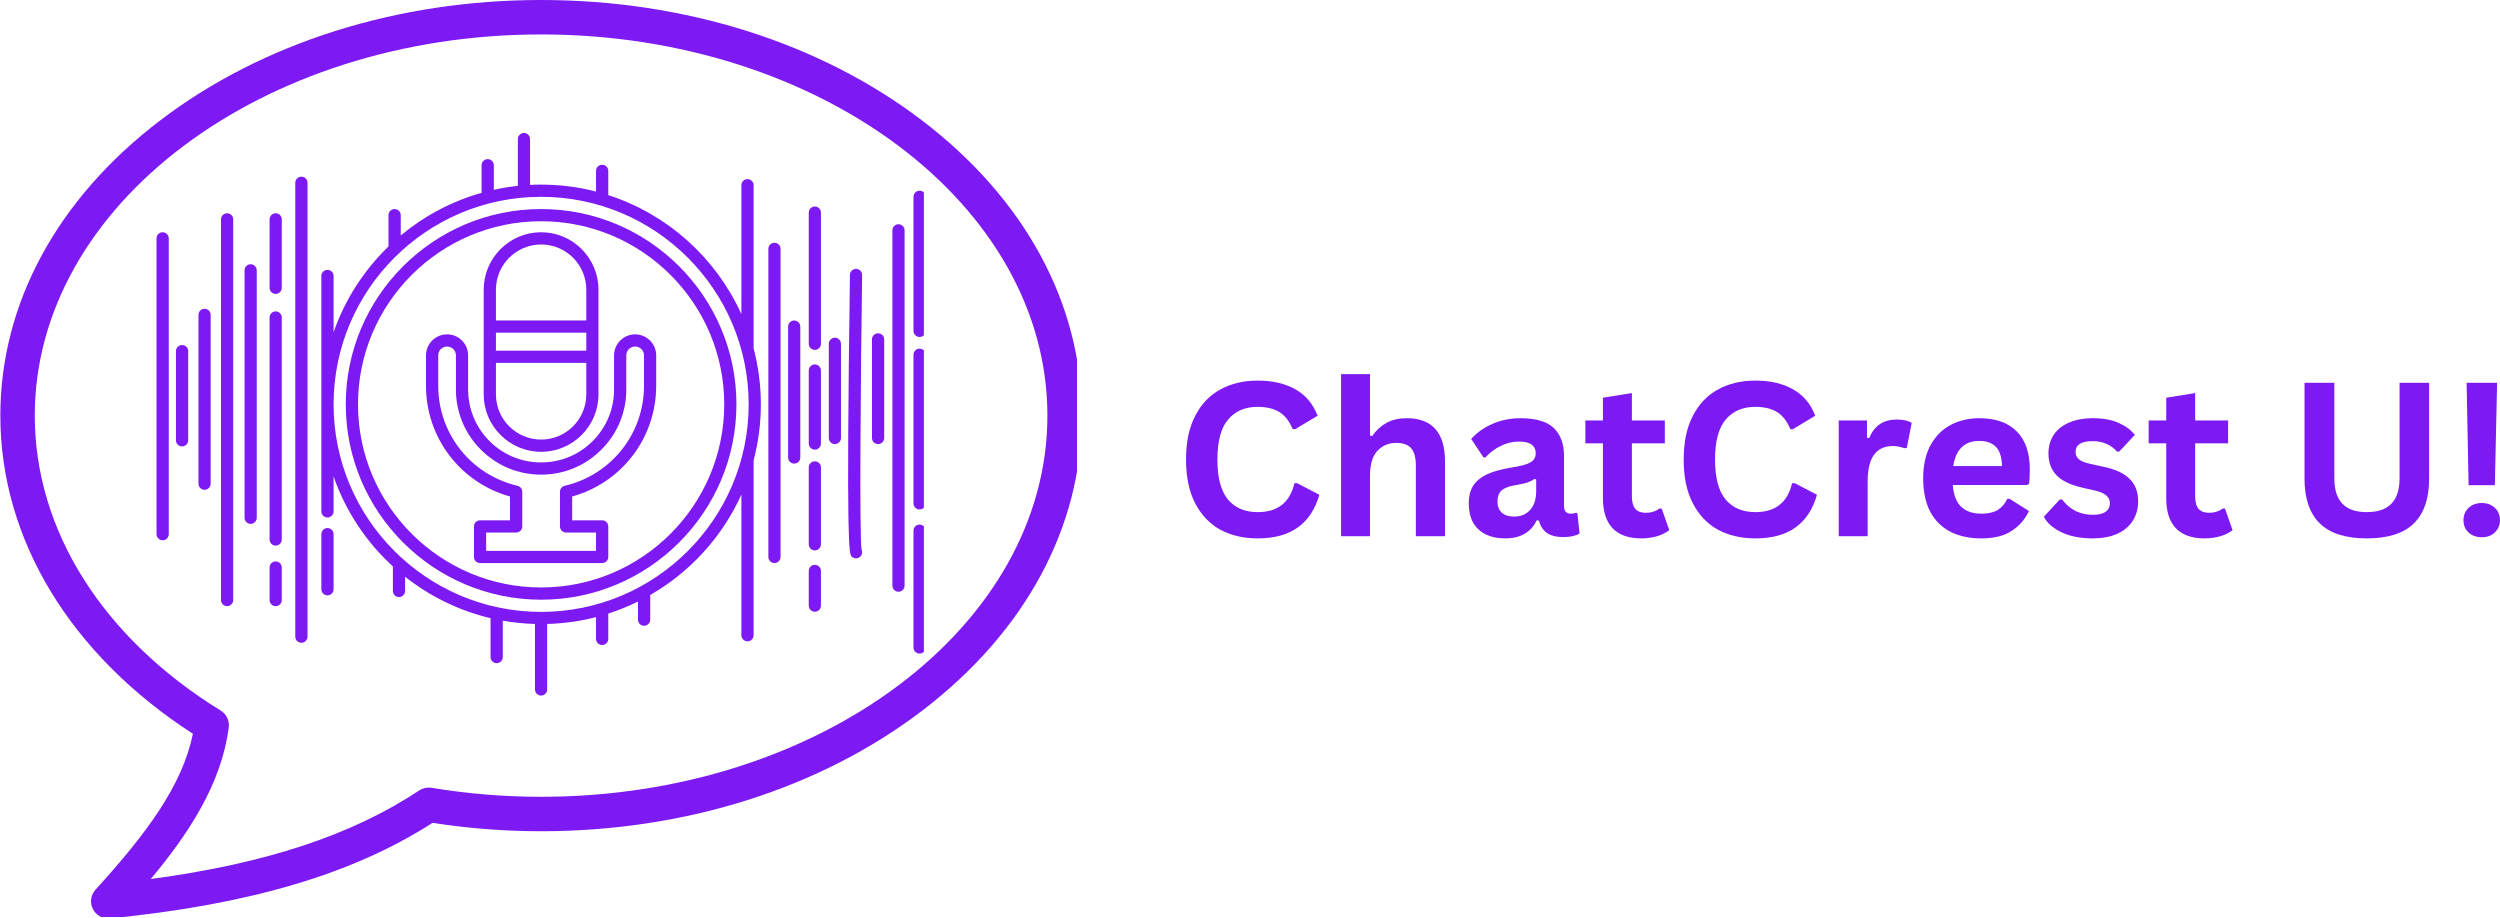 <svg xmlns="http://www.w3.org/2000/svg" xmlns:xlink="http://www.w3.org/1999/xlink" zoomAndPan="magnify" preserveAspectRatio="xMidYMid meet" version="1.0" viewBox="45.39 39.07 175.51 64.48"><defs><g/><clipPath id="22d02559f6"><path d="M 67 48.406 L 99 48.406 L 99 88 L 67 88 Z M 67 48.406 " clip-rule="nonzero"/></clipPath><clipPath id="76a8f9fb45"><path d="M 56.352 55 L 58 55 L 58 77 L 56.352 77 Z M 56.352 55 " clip-rule="nonzero"/></clipPath><clipPath id="f6a84fe2f4"><path d="M 109 52 L 110.25 52 L 110.25 63 L 109 63 Z M 109 52 " clip-rule="nonzero"/></clipPath><clipPath id="1058d52e73"><path d="M 109 63 L 110.25 63 L 110.25 75 L 109 75 Z M 109 63 " clip-rule="nonzero"/></clipPath><clipPath id="8d67431209"><path d="M 109 75 L 110.25 75 L 110.25 85 L 109 85 Z M 109 75 " clip-rule="nonzero"/></clipPath><clipPath id="b6135d03af"><path d="M 45.391 39.07 L 121 39.07 L 121 103.445 L 45.391 103.445 Z M 45.391 39.07 " clip-rule="nonzero"/></clipPath></defs><g clip-path="url(#22d02559f6)"><path fill="#7d19f3" d="M 98.297 63.523 L 98.297 52.07 C 98.297 51.836 98.105 51.645 97.867 51.645 C 97.629 51.645 97.438 51.836 97.438 52.07 L 97.438 61.121 C 95.652 57.176 92.258 54.109 88.094 52.77 L 88.094 51.062 C 88.094 50.828 87.902 50.637 87.664 50.637 C 87.43 50.637 87.234 50.828 87.234 51.062 L 87.234 52.52 C 86.004 52.199 84.711 52.031 83.379 52.031 C 83.117 52.031 82.859 52.035 82.602 52.051 L 82.602 48.836 C 82.602 48.598 82.41 48.406 82.172 48.406 C 81.938 48.406 81.746 48.598 81.746 48.836 L 81.746 52.117 C 81.172 52.18 80.609 52.273 80.059 52.395 L 80.059 50.672 C 80.059 50.434 79.867 50.242 79.629 50.242 C 79.395 50.242 79.199 50.434 79.199 50.672 L 79.199 52.609 C 77.09 53.203 75.164 54.234 73.523 55.602 L 73.523 54.172 C 73.523 53.938 73.328 53.746 73.094 53.746 C 72.855 53.746 72.664 53.938 72.664 54.172 L 72.664 56.371 C 70.945 58.035 69.609 60.09 68.809 62.395 L 68.809 58.441 C 68.809 58.207 68.617 58.016 68.379 58.016 C 68.145 58.016 67.949 58.207 67.949 58.441 L 67.949 74.973 C 67.949 75.207 68.145 75.398 68.379 75.398 C 68.617 75.398 68.809 75.207 68.809 74.973 L 68.809 72.52 C 69.656 74.961 71.102 77.125 72.973 78.836 L 72.973 80.559 C 72.973 80.797 73.164 80.988 73.398 80.988 C 73.637 80.988 73.828 80.797 73.828 80.559 L 73.828 79.559 C 75.566 80.934 77.605 81.941 79.828 82.469 L 79.828 85.199 C 79.828 85.434 80.023 85.629 80.258 85.629 C 80.496 85.629 80.688 85.434 80.688 85.199 L 80.688 82.645 C 81.426 82.773 82.18 82.852 82.949 82.875 L 82.949 87.473 C 82.949 87.707 83.141 87.902 83.379 87.902 C 83.613 87.902 83.805 87.707 83.805 87.473 L 83.805 82.875 C 84.988 82.84 86.137 82.68 87.234 82.395 L 87.234 83.926 C 87.234 84.16 87.426 84.352 87.664 84.352 C 87.902 84.352 88.094 84.16 88.094 83.926 L 88.094 82.145 C 88.812 81.914 89.512 81.629 90.18 81.301 L 90.18 82.574 C 90.18 82.809 90.371 83 90.609 83 C 90.848 83 91.039 82.809 91.039 82.574 L 91.039 80.84 C 93.844 79.227 96.098 76.758 97.438 73.793 L 97.438 83.664 C 97.438 83.902 97.629 84.094 97.867 84.094 C 98.102 84.094 98.297 83.902 98.297 83.664 L 98.297 71.391 C 98.625 70.133 98.805 68.816 98.805 67.457 C 98.805 66.098 98.625 64.781 98.297 63.523 Z M 83.379 82.027 C 75.344 82.027 68.809 75.492 68.809 67.457 C 68.809 59.422 75.344 52.887 83.379 52.887 C 91.41 52.887 97.949 59.422 97.949 67.457 C 97.949 75.492 91.41 82.027 83.379 82.027 Z M 83.379 82.027 " fill-opacity="1" fill-rule="nonzero"/></g><path fill="#7d19f3" d="M 83.379 53.746 C 75.816 53.746 69.664 59.895 69.664 67.457 C 69.664 75.02 75.816 81.172 83.379 81.172 C 90.938 81.172 97.09 75.02 97.09 67.457 C 97.09 59.895 90.938 53.746 83.379 53.746 Z M 83.379 80.312 C 76.289 80.312 70.523 74.547 70.523 67.457 C 70.523 60.367 76.289 54.602 83.379 54.602 C 90.465 54.602 96.234 60.367 96.234 67.457 C 96.234 74.547 90.465 80.312 83.379 80.312 Z M 83.379 80.312 " fill-opacity="1" fill-rule="nonzero"/><path fill="#7d19f3" d="M 83.379 70.789 C 85.602 70.789 87.406 68.98 87.406 66.758 L 87.406 59.406 C 87.406 57.184 85.598 55.375 83.379 55.375 C 81.156 55.375 79.348 57.184 79.348 59.406 L 79.348 66.758 C 79.348 68.98 81.156 70.789 83.379 70.789 Z M 80.207 62.426 L 86.551 62.426 L 86.551 63.688 L 80.207 63.688 Z M 83.379 56.234 C 85.129 56.234 86.551 57.656 86.551 59.406 L 86.551 61.57 L 80.207 61.57 L 80.207 59.406 C 80.207 57.656 81.629 56.234 83.379 56.234 Z M 80.207 64.547 L 86.551 64.547 L 86.551 66.758 C 86.551 68.508 85.129 69.93 83.379 69.93 C 81.629 69.93 80.207 68.508 80.207 66.758 Z M 80.207 64.547 " fill-opacity="1" fill-rule="nonzero"/><path fill="#7d19f3" d="M 89.98 62.543 C 89.164 62.543 88.5 63.203 88.5 64.02 L 88.5 66.414 C 88.5 67.781 87.969 69.066 87 70.035 C 86.031 71.004 84.746 71.535 83.379 71.535 C 82.008 71.535 80.723 71.004 79.754 70.035 C 78.789 69.066 78.254 67.781 78.254 66.414 L 78.254 64.02 C 78.254 63.203 77.594 62.543 76.777 62.543 C 75.961 62.543 75.297 63.203 75.297 64.02 L 75.297 66.152 C 75.297 69.801 77.707 72.953 81.195 73.926 L 81.195 75.598 L 79.09 75.598 C 78.855 75.598 78.664 75.789 78.664 76.027 L 78.664 78.172 C 78.664 78.406 78.855 78.598 79.09 78.598 L 87.664 78.598 C 87.898 78.598 88.094 78.406 88.094 78.172 L 88.094 76.027 C 88.094 75.789 87.898 75.598 87.664 75.598 L 85.559 75.598 L 85.559 73.926 C 89.047 72.953 91.457 69.805 91.457 66.152 L 91.457 64.02 C 91.457 63.203 90.793 62.543 89.98 62.543 Z M 90.602 66.152 C 90.602 69.516 88.309 72.406 85.031 73.176 C 84.84 73.219 84.703 73.391 84.703 73.59 L 84.703 76.027 C 84.703 76.266 84.895 76.457 85.129 76.457 L 87.234 76.457 L 87.234 77.742 L 79.52 77.742 L 79.52 76.457 L 81.625 76.457 C 81.863 76.457 82.055 76.266 82.055 76.027 L 82.055 73.59 C 82.055 73.395 81.918 73.219 81.727 73.176 C 78.445 72.406 76.156 69.516 76.156 66.152 L 76.156 64.02 C 76.156 63.676 76.434 63.398 76.777 63.398 C 77.121 63.398 77.398 63.676 77.398 64.02 L 77.398 66.414 C 77.398 68.012 78.02 69.512 79.152 70.641 C 80.281 71.77 81.781 72.391 83.379 72.391 C 84.977 72.391 86.477 71.77 87.605 70.641 C 88.738 69.512 89.359 68.012 89.359 66.414 L 89.359 64.02 C 89.359 63.676 89.637 63.398 89.98 63.398 C 90.324 63.398 90.602 63.676 90.602 64.02 Z M 90.602 66.152 " fill-opacity="1" fill-rule="nonzero"/><path fill="#7d19f3" d="M 68.379 76.141 C 68.145 76.141 67.949 76.332 67.949 76.57 L 67.949 80.438 C 67.949 80.676 68.145 80.867 68.379 80.867 C 68.617 80.867 68.809 80.676 68.809 80.438 L 68.809 76.57 C 68.809 76.332 68.617 76.141 68.379 76.141 Z M 68.379 76.141 " fill-opacity="1" fill-rule="nonzero"/><path fill="#7d19f3" d="M 66.551 51.473 C 66.312 51.473 66.121 51.664 66.121 51.902 L 66.121 83.766 C 66.121 84.004 66.312 84.195 66.551 84.195 C 66.785 84.195 66.98 84.004 66.98 83.766 L 66.98 51.902 C 66.98 51.664 66.789 51.473 66.551 51.473 Z M 66.551 51.473 " fill-opacity="1" fill-rule="nonzero"/><path fill="#7d19f3" d="M 64.742 54.043 C 64.508 54.043 64.316 54.234 64.316 54.473 L 64.316 59.273 C 64.316 59.512 64.508 59.703 64.742 59.703 C 64.98 59.703 65.172 59.512 65.172 59.273 L 65.172 54.473 C 65.172 54.234 64.98 54.043 64.742 54.043 Z M 64.742 54.043 " fill-opacity="1" fill-rule="nonzero"/><path fill="#7d19f3" d="M 64.742 60.93 C 64.508 60.93 64.316 61.125 64.316 61.359 L 64.316 76.945 C 64.316 77.184 64.508 77.375 64.742 77.375 C 64.98 77.375 65.172 77.184 65.172 76.945 L 65.172 61.359 C 65.172 61.121 64.98 60.93 64.742 60.93 Z M 64.742 60.93 " fill-opacity="1" fill-rule="nonzero"/><path fill="#7d19f3" d="M 64.742 78.484 C 64.508 78.484 64.316 78.676 64.316 78.914 L 64.316 81.195 C 64.316 81.434 64.508 81.625 64.742 81.625 C 64.98 81.625 65.172 81.434 65.172 81.195 L 65.172 78.914 C 65.172 78.676 64.98 78.484 64.742 78.484 Z M 64.742 78.484 " fill-opacity="1" fill-rule="nonzero"/><path fill="#7d19f3" d="M 62.984 57.621 C 62.75 57.621 62.559 57.812 62.559 58.051 L 62.559 75.422 C 62.559 75.656 62.75 75.848 62.984 75.848 C 63.223 75.848 63.414 75.656 63.414 75.422 L 63.414 58.051 C 63.414 57.812 63.223 57.621 62.984 57.621 Z M 62.984 57.621 " fill-opacity="1" fill-rule="nonzero"/><path fill="#7d19f3" d="M 61.332 54.043 C 61.098 54.043 60.906 54.234 60.906 54.473 L 60.906 81.195 C 60.906 81.434 61.098 81.625 61.332 81.625 C 61.57 81.625 61.762 81.434 61.762 81.195 L 61.762 54.473 C 61.762 54.234 61.57 54.043 61.332 54.043 Z M 61.332 54.043 " fill-opacity="1" fill-rule="nonzero"/><path fill="#7d19f3" d="M 59.75 60.746 C 59.516 60.746 59.324 60.938 59.324 61.176 L 59.324 73.027 C 59.324 73.266 59.516 73.457 59.75 73.457 C 59.988 73.457 60.18 73.266 60.18 73.027 L 60.18 61.176 C 60.18 60.938 59.988 60.746 59.75 60.746 Z M 59.75 60.746 " fill-opacity="1" fill-rule="nonzero"/><g clip-path="url(#76a8f9fb45)"><path fill="#7d19f3" d="M 56.809 55.375 C 56.574 55.375 56.379 55.57 56.379 55.805 L 56.379 76.57 C 56.379 76.805 56.574 77 56.809 77 C 57.047 77 57.238 76.805 57.238 76.57 L 57.238 55.805 C 57.238 55.57 57.047 55.375 56.809 55.375 Z M 56.809 55.375 " fill-opacity="1" fill-rule="nonzero"/></g><path fill="#7d19f3" d="M 58.172 63.293 C 57.938 63.293 57.742 63.484 57.742 63.723 L 57.742 69.984 C 57.742 70.219 57.938 70.41 58.172 70.41 C 58.41 70.41 58.602 70.219 58.602 69.984 L 58.602 63.723 C 58.602 63.484 58.41 63.293 58.172 63.293 Z M 58.172 63.293 " fill-opacity="1" fill-rule="nonzero"/><path fill="#7d19f3" d="M 99.758 56.113 C 99.523 56.113 99.332 56.305 99.332 56.539 L 99.332 78.172 C 99.332 78.406 99.523 78.598 99.758 78.598 C 99.996 78.598 100.188 78.406 100.188 78.172 L 100.188 56.539 C 100.188 56.305 99.996 56.113 99.758 56.113 Z M 99.758 56.113 " fill-opacity="1" fill-rule="nonzero"/><path fill="#7d19f3" d="M 101.148 61.57 C 100.91 61.57 100.719 61.762 100.719 62 L 100.719 71.191 C 100.719 71.426 100.91 71.617 101.148 71.617 C 101.383 71.617 101.574 71.426 101.574 71.191 L 101.574 62 C 101.574 61.762 101.383 61.57 101.148 61.57 Z M 101.148 61.57 " fill-opacity="1" fill-rule="nonzero"/><path fill="#7d19f3" d="M 104.004 62.777 C 103.766 62.777 103.574 62.969 103.574 63.207 L 103.574 69.82 C 103.574 70.055 103.766 70.246 104.004 70.246 C 104.238 70.246 104.43 70.055 104.43 69.82 L 104.43 63.207 C 104.43 62.969 104.238 62.777 104.004 62.777 Z M 104.004 62.777 " fill-opacity="1" fill-rule="nonzero"/><path fill="#7d19f3" d="M 105.492 57.945 C 105.258 57.949 105.059 58.133 105.059 58.367 C 104.785 77.738 105.012 77.969 105.176 78.137 C 105.254 78.219 105.371 78.266 105.484 78.266 C 105.723 78.266 105.914 78.074 105.914 77.836 C 105.914 77.773 105.898 77.711 105.875 77.656 C 105.719 76.621 105.812 65.629 105.914 58.383 C 105.918 58.145 105.727 57.949 105.492 57.945 Z M 105.492 57.945 " fill-opacity="1" fill-rule="nonzero"/><path fill="#7d19f3" d="M 107.035 62.469 C 106.797 62.469 106.605 62.66 106.605 62.898 L 106.605 69.82 C 106.605 70.055 106.797 70.246 107.035 70.246 C 107.273 70.246 107.465 70.055 107.465 69.82 L 107.465 62.898 C 107.465 62.66 107.273 62.469 107.035 62.469 Z M 107.035 62.469 " fill-opacity="1" fill-rule="nonzero"/><path fill="#7d19f3" d="M 108.465 54.812 C 108.23 54.812 108.039 55.004 108.039 55.238 L 108.039 80.184 C 108.039 80.422 108.23 80.613 108.465 80.613 C 108.703 80.613 108.895 80.422 108.895 80.184 L 108.895 55.238 C 108.895 55.004 108.703 54.812 108.465 54.812 Z M 108.465 54.812 " fill-opacity="1" fill-rule="nonzero"/><g clip-path="url(#f6a84fe2f4)"><path fill="#7d19f3" d="M 109.945 52.457 C 109.711 52.457 109.52 52.652 109.52 52.887 L 109.52 62.297 C 109.52 62.535 109.711 62.727 109.945 62.727 C 110.184 62.727 110.375 62.535 110.375 62.297 L 110.375 52.887 C 110.375 52.652 110.184 52.457 109.945 52.457 Z M 109.945 52.457 " fill-opacity="1" fill-rule="nonzero"/></g><g clip-path="url(#1058d52e73)"><path fill="#7d19f3" d="M 109.945 63.547 C 109.711 63.547 109.52 63.738 109.52 63.977 L 109.52 74.406 C 109.52 74.645 109.711 74.836 109.945 74.836 C 110.184 74.836 110.375 74.645 110.375 74.406 L 110.375 63.977 C 110.375 63.738 110.184 63.547 109.945 63.547 Z M 109.945 63.547 " fill-opacity="1" fill-rule="nonzero"/></g><g clip-path="url(#8d67431209)"><path fill="#7d19f3" d="M 109.945 75.898 C 109.711 75.898 109.52 76.09 109.52 76.324 L 109.52 84.527 C 109.52 84.762 109.711 84.953 109.945 84.953 C 110.184 84.953 110.375 84.762 110.375 84.527 L 110.375 76.324 C 110.375 76.09 110.184 75.898 109.945 75.898 Z M 109.945 75.898 " fill-opacity="1" fill-rule="nonzero"/></g><path fill="#7d19f3" d="M 102.594 53.566 C 102.359 53.566 102.168 53.758 102.168 53.996 L 102.168 63.207 C 102.168 63.441 102.359 63.633 102.594 63.633 C 102.832 63.633 103.023 63.441 103.023 63.207 L 103.023 53.996 C 103.023 53.758 102.832 53.566 102.594 53.566 Z M 102.594 53.566 " fill-opacity="1" fill-rule="nonzero"/><path fill="#7d19f3" d="M 102.594 64.656 C 102.359 64.656 102.168 64.848 102.168 65.086 L 102.168 70.207 C 102.168 70.445 102.359 70.637 102.594 70.637 C 102.832 70.637 103.023 70.445 103.023 70.207 L 103.023 65.086 C 103.023 64.848 102.832 64.656 102.594 64.656 Z M 102.594 64.656 " fill-opacity="1" fill-rule="nonzero"/><path fill="#7d19f3" d="M 102.594 71.457 C 102.359 71.457 102.168 71.648 102.168 71.883 L 102.168 77.281 C 102.168 77.52 102.359 77.711 102.594 77.711 C 102.832 77.711 103.023 77.52 103.023 77.281 L 103.023 71.883 C 103.023 71.648 102.832 71.457 102.594 71.457 Z M 102.594 71.457 " fill-opacity="1" fill-rule="nonzero"/><path fill="#7d19f3" d="M 102.594 78.723 C 102.359 78.723 102.168 78.914 102.168 79.152 L 102.168 81.586 C 102.168 81.824 102.359 82.016 102.594 82.016 C 102.832 82.016 103.023 81.824 103.023 81.586 L 103.023 79.152 C 103.023 78.914 102.832 78.723 102.594 78.723 Z M 102.594 78.723 " fill-opacity="1" fill-rule="nonzero"/><g clip-path="url(#b6135d03af)"><path fill="#7d19f3" d="M 52.988 103.551 C 52.535 103.551 52.117 103.297 51.91 102.887 C 51.684 102.438 51.758 101.898 52.094 101.531 C 55.66 97.609 58.199 94.211 58.93 90.582 C 50.328 85.02 45.414 76.922 45.414 68.246 C 45.414 60.391 49.406 53.023 56.656 47.508 C 63.805 42.066 73.297 39.07 83.375 39.07 C 93.457 39.07 102.945 42.066 110.098 47.508 C 117.348 53.023 121.34 60.391 121.34 68.246 C 121.34 76.105 117.348 83.469 110.098 88.988 C 102.945 94.43 93.457 97.426 83.375 97.426 C 80.82 97.426 78.258 97.227 75.758 96.836 C 70.156 100.434 62.938 102.566 53.109 103.547 C 53.07 103.551 53.027 103.551 52.988 103.551 Z M 83.375 41.488 C 63.777 41.488 47.832 53.492 47.832 68.246 C 47.832 76.293 52.59 83.84 60.887 88.957 C 61.289 89.207 61.512 89.668 61.449 90.141 C 60.934 94.137 58.574 97.672 55.973 100.781 C 64.047 99.699 70.09 97.699 74.824 94.562 C 75.078 94.395 75.387 94.328 75.688 94.375 C 78.207 94.797 80.793 95.008 83.375 95.008 C 102.977 95.008 118.922 83.004 118.922 68.246 C 118.922 53.492 102.977 41.488 83.375 41.488 Z M 83.375 41.488 " fill-opacity="1" fill-rule="nonzero"/></g><g fill="#7d19f3" fill-opacity="1"><g transform="translate(127.81, 76.711)"><g><path d="M 5.875 0.156 C 4.883 0.156 4.008 -0.047 3.25 -0.453 C 2.5 -0.867 1.91 -1.488 1.484 -2.312 C 1.055 -3.145 0.844 -4.164 0.844 -5.375 C 0.844 -6.594 1.055 -7.613 1.484 -8.438 C 1.91 -9.27 2.5 -9.891 3.25 -10.297 C 4.008 -10.711 4.883 -10.922 5.875 -10.922 C 6.914 -10.922 7.797 -10.719 8.516 -10.312 C 9.242 -9.906 9.766 -9.285 10.078 -8.453 L 8.516 -7.516 L 8.328 -7.516 C 8.098 -8.078 7.785 -8.477 7.391 -8.719 C 6.992 -8.957 6.488 -9.078 5.875 -9.078 C 4.988 -9.078 4.297 -8.781 3.797 -8.188 C 3.297 -7.602 3.047 -6.664 3.047 -5.375 C 3.047 -4.094 3.297 -3.156 3.797 -2.562 C 4.297 -1.977 4.988 -1.688 5.875 -1.688 C 7.281 -1.688 8.141 -2.363 8.453 -3.719 L 8.641 -3.719 L 10.203 -2.906 C 9.91 -1.883 9.406 -1.117 8.688 -0.609 C 7.977 -0.098 7.039 0.156 5.875 0.156 Z M 5.875 0.156 "/></g></g></g><g fill="#7d19f3" fill-opacity="1"><g transform="translate(138.366, 76.711)"><g><path d="M 1.172 0 L 1.172 -11.375 L 3.203 -11.375 L 3.203 -7.062 L 3.359 -7.031 C 3.629 -7.426 3.961 -7.734 4.359 -7.953 C 4.754 -8.172 5.227 -8.281 5.781 -8.281 C 7.57 -8.281 8.469 -7.266 8.469 -5.234 L 8.469 0 L 6.422 0 L 6.422 -4.969 C 6.422 -5.52 6.312 -5.922 6.094 -6.172 C 5.875 -6.422 5.531 -6.547 5.062 -6.547 C 4.5 -6.547 4.047 -6.352 3.703 -5.969 C 3.367 -5.594 3.203 -5.004 3.203 -4.203 L 3.203 0 Z M 1.172 0 "/></g></g></g><g fill="#7d19f3" fill-opacity="1"><g transform="translate(147.877, 76.711)"><g><path d="M 3.172 0.156 C 2.648 0.156 2.195 0.062 1.812 -0.125 C 1.426 -0.32 1.129 -0.602 0.922 -0.969 C 0.723 -1.344 0.625 -1.789 0.625 -2.312 C 0.625 -2.789 0.723 -3.191 0.922 -3.516 C 1.129 -3.848 1.445 -4.117 1.875 -4.328 C 2.312 -4.535 2.879 -4.695 3.578 -4.812 C 4.066 -4.883 4.438 -4.969 4.688 -5.062 C 4.938 -5.156 5.102 -5.258 5.188 -5.375 C 5.281 -5.5 5.328 -5.648 5.328 -5.828 C 5.328 -6.086 5.234 -6.285 5.047 -6.422 C 4.867 -6.566 4.57 -6.641 4.156 -6.641 C 3.695 -6.641 3.266 -6.535 2.859 -6.328 C 2.453 -6.129 2.098 -5.863 1.797 -5.531 L 1.656 -5.531 L 0.797 -6.828 C 1.211 -7.285 1.719 -7.641 2.312 -7.891 C 2.906 -8.148 3.551 -8.281 4.25 -8.281 C 5.332 -8.281 6.113 -8.051 6.594 -7.594 C 7.07 -7.133 7.312 -6.484 7.312 -5.641 L 7.312 -2.125 C 7.312 -1.758 7.473 -1.578 7.797 -1.578 C 7.91 -1.578 8.031 -1.598 8.156 -1.641 L 8.25 -1.609 L 8.406 -0.188 C 8.289 -0.113 8.129 -0.051 7.922 0 C 7.723 0.039 7.504 0.062 7.266 0.062 C 6.773 0.062 6.395 -0.031 6.125 -0.219 C 5.852 -0.406 5.66 -0.695 5.547 -1.094 L 5.391 -1.109 C 4.992 -0.266 4.254 0.156 3.172 0.156 Z M 3.812 -1.375 C 4.281 -1.375 4.656 -1.531 4.938 -1.844 C 5.219 -2.156 5.359 -2.598 5.359 -3.172 L 5.359 -3.984 L 5.234 -4.016 C 5.109 -3.922 4.945 -3.836 4.75 -3.766 C 4.551 -3.703 4.266 -3.641 3.891 -3.578 C 3.441 -3.504 3.117 -3.379 2.922 -3.203 C 2.734 -3.023 2.641 -2.77 2.641 -2.438 C 2.641 -2.094 2.742 -1.828 2.953 -1.641 C 3.16 -1.461 3.445 -1.375 3.812 -1.375 Z M 3.812 -1.375 "/></g></g></g><g fill="#7d19f3" fill-opacity="1"><g transform="translate(156.439, 76.711)"><g><path d="M 5.609 -1.938 L 6.141 -0.422 C 5.91 -0.242 5.629 -0.102 5.297 0 C 4.961 0.102 4.586 0.156 4.172 0.156 C 3.285 0.156 2.613 -0.082 2.156 -0.562 C 1.707 -1.039 1.484 -1.738 1.484 -2.656 L 1.484 -6.516 L 0.25 -6.516 L 0.25 -8.125 L 1.484 -8.125 L 1.484 -9.719 L 3.516 -10.047 L 3.516 -8.125 L 5.828 -8.125 L 5.828 -6.516 L 3.516 -6.516 L 3.516 -2.797 C 3.516 -2.391 3.598 -2.094 3.766 -1.906 C 3.93 -1.727 4.176 -1.641 4.5 -1.641 C 4.863 -1.641 5.18 -1.738 5.453 -1.938 Z M 5.609 -1.938 "/></g></g></g><g fill="#7d19f3" fill-opacity="1"><g transform="translate(162.747, 76.711)"><g><path d="M 5.875 0.156 C 4.883 0.156 4.008 -0.047 3.25 -0.453 C 2.5 -0.867 1.91 -1.488 1.484 -2.312 C 1.055 -3.145 0.844 -4.164 0.844 -5.375 C 0.844 -6.594 1.055 -7.613 1.484 -8.438 C 1.91 -9.27 2.5 -9.891 3.25 -10.297 C 4.008 -10.711 4.883 -10.922 5.875 -10.922 C 6.914 -10.922 7.797 -10.719 8.516 -10.312 C 9.242 -9.906 9.766 -9.285 10.078 -8.453 L 8.516 -7.516 L 8.328 -7.516 C 8.098 -8.078 7.785 -8.477 7.391 -8.719 C 6.992 -8.957 6.488 -9.078 5.875 -9.078 C 4.988 -9.078 4.297 -8.781 3.797 -8.188 C 3.297 -7.602 3.047 -6.664 3.047 -5.375 C 3.047 -4.094 3.297 -3.156 3.797 -2.562 C 4.297 -1.977 4.988 -1.688 5.875 -1.688 C 7.281 -1.688 8.141 -2.363 8.453 -3.719 L 8.641 -3.719 L 10.203 -2.906 C 9.91 -1.883 9.406 -1.117 8.688 -0.609 C 7.977 -0.098 7.039 0.156 5.875 0.156 Z M 5.875 0.156 "/></g></g></g><g fill="#7d19f3" fill-opacity="1"><g transform="translate(173.303, 76.711)"><g><path d="M 1.172 0 L 1.172 -8.125 L 3.156 -8.125 L 3.156 -6.906 L 3.312 -6.891 C 3.5 -7.336 3.754 -7.664 4.078 -7.875 C 4.398 -8.082 4.785 -8.188 5.234 -8.188 C 5.703 -8.188 6.055 -8.109 6.297 -7.953 L 5.953 -6.203 L 5.797 -6.172 C 5.66 -6.223 5.531 -6.258 5.406 -6.281 C 5.289 -6.312 5.145 -6.328 4.969 -6.328 C 4.395 -6.328 3.957 -6.125 3.656 -5.719 C 3.352 -5.32 3.203 -4.68 3.203 -3.797 L 3.203 0 Z M 1.172 0 "/></g></g></g><g fill="#7d19f3" fill-opacity="1"><g transform="translate(179.671, 76.711)"><g><path d="M 8.031 -3.594 L 2.812 -3.594 C 2.863 -2.895 3.062 -2.383 3.406 -2.062 C 3.75 -1.738 4.219 -1.578 4.812 -1.578 C 5.281 -1.578 5.66 -1.66 5.953 -1.828 C 6.242 -2.004 6.473 -2.27 6.641 -2.625 L 6.797 -2.625 L 8.156 -1.766 C 7.895 -1.191 7.492 -0.727 6.953 -0.375 C 6.422 -0.02 5.707 0.156 4.812 0.156 C 3.977 0.156 3.254 0 2.641 -0.312 C 2.023 -0.633 1.551 -1.109 1.219 -1.734 C 0.895 -2.367 0.734 -3.145 0.734 -4.062 C 0.734 -4.977 0.906 -5.754 1.25 -6.391 C 1.602 -7.023 2.078 -7.5 2.672 -7.812 C 3.266 -8.125 3.93 -8.281 4.672 -8.281 C 5.816 -8.281 6.691 -7.973 7.297 -7.359 C 7.91 -6.754 8.219 -5.863 8.219 -4.688 C 8.219 -4.258 8.203 -3.926 8.172 -3.688 Z M 6.266 -4.922 C 6.254 -5.535 6.113 -5.984 5.844 -6.266 C 5.57 -6.547 5.18 -6.688 4.672 -6.688 C 3.641 -6.688 3.031 -6.098 2.844 -4.922 Z M 6.266 -4.922 "/></g></g></g><g fill="#7d19f3" fill-opacity="1"><g transform="translate(188.497, 76.711)"><g><path d="M 3.797 0.156 C 3.242 0.156 2.734 0.094 2.266 -0.031 C 1.805 -0.164 1.414 -0.348 1.094 -0.578 C 0.77 -0.805 0.531 -1.066 0.375 -1.359 L 1.5 -2.578 L 1.656 -2.578 C 1.926 -2.223 2.242 -1.953 2.609 -1.766 C 2.984 -1.586 3.383 -1.5 3.812 -1.5 C 4.207 -1.5 4.504 -1.566 4.703 -1.703 C 4.91 -1.848 5.016 -2.051 5.016 -2.312 C 5.016 -2.52 4.941 -2.691 4.797 -2.828 C 4.648 -2.973 4.414 -3.086 4.094 -3.172 L 3.016 -3.422 C 2.211 -3.609 1.625 -3.898 1.25 -4.297 C 0.883 -4.691 0.703 -5.195 0.703 -5.812 C 0.703 -6.312 0.828 -6.75 1.078 -7.125 C 1.336 -7.5 1.703 -7.785 2.172 -7.984 C 2.641 -8.18 3.188 -8.281 3.812 -8.281 C 4.539 -8.281 5.145 -8.172 5.625 -7.953 C 6.113 -7.742 6.492 -7.461 6.766 -7.109 L 5.672 -5.938 L 5.516 -5.938 C 5.297 -6.188 5.047 -6.367 4.766 -6.484 C 4.484 -6.609 4.164 -6.672 3.812 -6.672 C 3.008 -6.672 2.609 -6.422 2.609 -5.922 C 2.609 -5.711 2.68 -5.539 2.828 -5.406 C 2.984 -5.27 3.25 -5.16 3.625 -5.078 L 4.625 -4.859 C 5.445 -4.68 6.047 -4.395 6.422 -4 C 6.805 -3.613 7 -3.094 7 -2.438 C 7 -1.914 6.867 -1.457 6.609 -1.062 C 6.359 -0.676 5.992 -0.375 5.516 -0.156 C 5.035 0.051 4.461 0.156 3.797 0.156 Z M 3.797 0.156 "/></g></g></g><g fill="#7d19f3" fill-opacity="1"><g transform="translate(195.984, 76.711)"><g><path d="M 5.609 -1.938 L 6.141 -0.422 C 5.91 -0.242 5.629 -0.102 5.297 0 C 4.961 0.102 4.586 0.156 4.172 0.156 C 3.285 0.156 2.613 -0.082 2.156 -0.562 C 1.707 -1.039 1.484 -1.738 1.484 -2.656 L 1.484 -6.516 L 0.25 -6.516 L 0.25 -8.125 L 1.484 -8.125 L 1.484 -9.719 L 3.516 -10.047 L 3.516 -8.125 L 5.828 -8.125 L 5.828 -6.516 L 3.516 -6.516 L 3.516 -2.797 C 3.516 -2.391 3.598 -2.094 3.766 -1.906 C 3.93 -1.727 4.176 -1.641 4.5 -1.641 C 4.863 -1.641 5.18 -1.738 5.453 -1.938 Z M 5.609 -1.938 "/></g></g></g><g fill="#7d19f3" fill-opacity="1"><g transform="translate(202.292, 76.711)"><g/></g></g><g fill="#7d19f3" fill-opacity="1"><g transform="translate(205.848, 76.711)"><g><path d="M 5.703 0.156 C 4.223 0.156 3.125 -0.191 2.406 -0.891 C 1.688 -1.598 1.328 -2.645 1.328 -4.031 L 1.328 -10.766 L 3.422 -10.766 L 3.422 -4.047 C 3.422 -3.266 3.609 -2.676 3.984 -2.281 C 4.359 -1.883 4.93 -1.688 5.703 -1.688 C 7.234 -1.688 8 -2.473 8 -4.047 L 8 -10.766 L 10.078 -10.766 L 10.078 -4.031 C 10.078 -2.645 9.719 -1.598 9 -0.891 C 8.281 -0.191 7.18 0.156 5.703 0.156 Z M 5.703 0.156 "/></g></g></g><g fill="#7d19f3" fill-opacity="1"><g transform="translate(217.258, 76.711)"><g><path d="M 3.281 -3.578 L 1.438 -3.578 L 1.297 -10.766 L 3.438 -10.766 Z M 2.359 0.078 C 2.109 0.078 1.883 0.023 1.688 -0.078 C 1.5 -0.18 1.348 -0.32 1.234 -0.5 C 1.129 -0.688 1.078 -0.895 1.078 -1.125 C 1.078 -1.352 1.129 -1.555 1.234 -1.734 C 1.348 -1.922 1.5 -2.066 1.688 -2.172 C 1.883 -2.273 2.109 -2.328 2.359 -2.328 C 2.742 -2.328 3.051 -2.211 3.281 -1.984 C 3.52 -1.766 3.641 -1.477 3.641 -1.125 C 3.641 -0.781 3.52 -0.492 3.281 -0.266 C 3.051 -0.035 2.742 0.078 2.359 0.078 Z M 2.359 0.078 "/></g></g></g></svg>